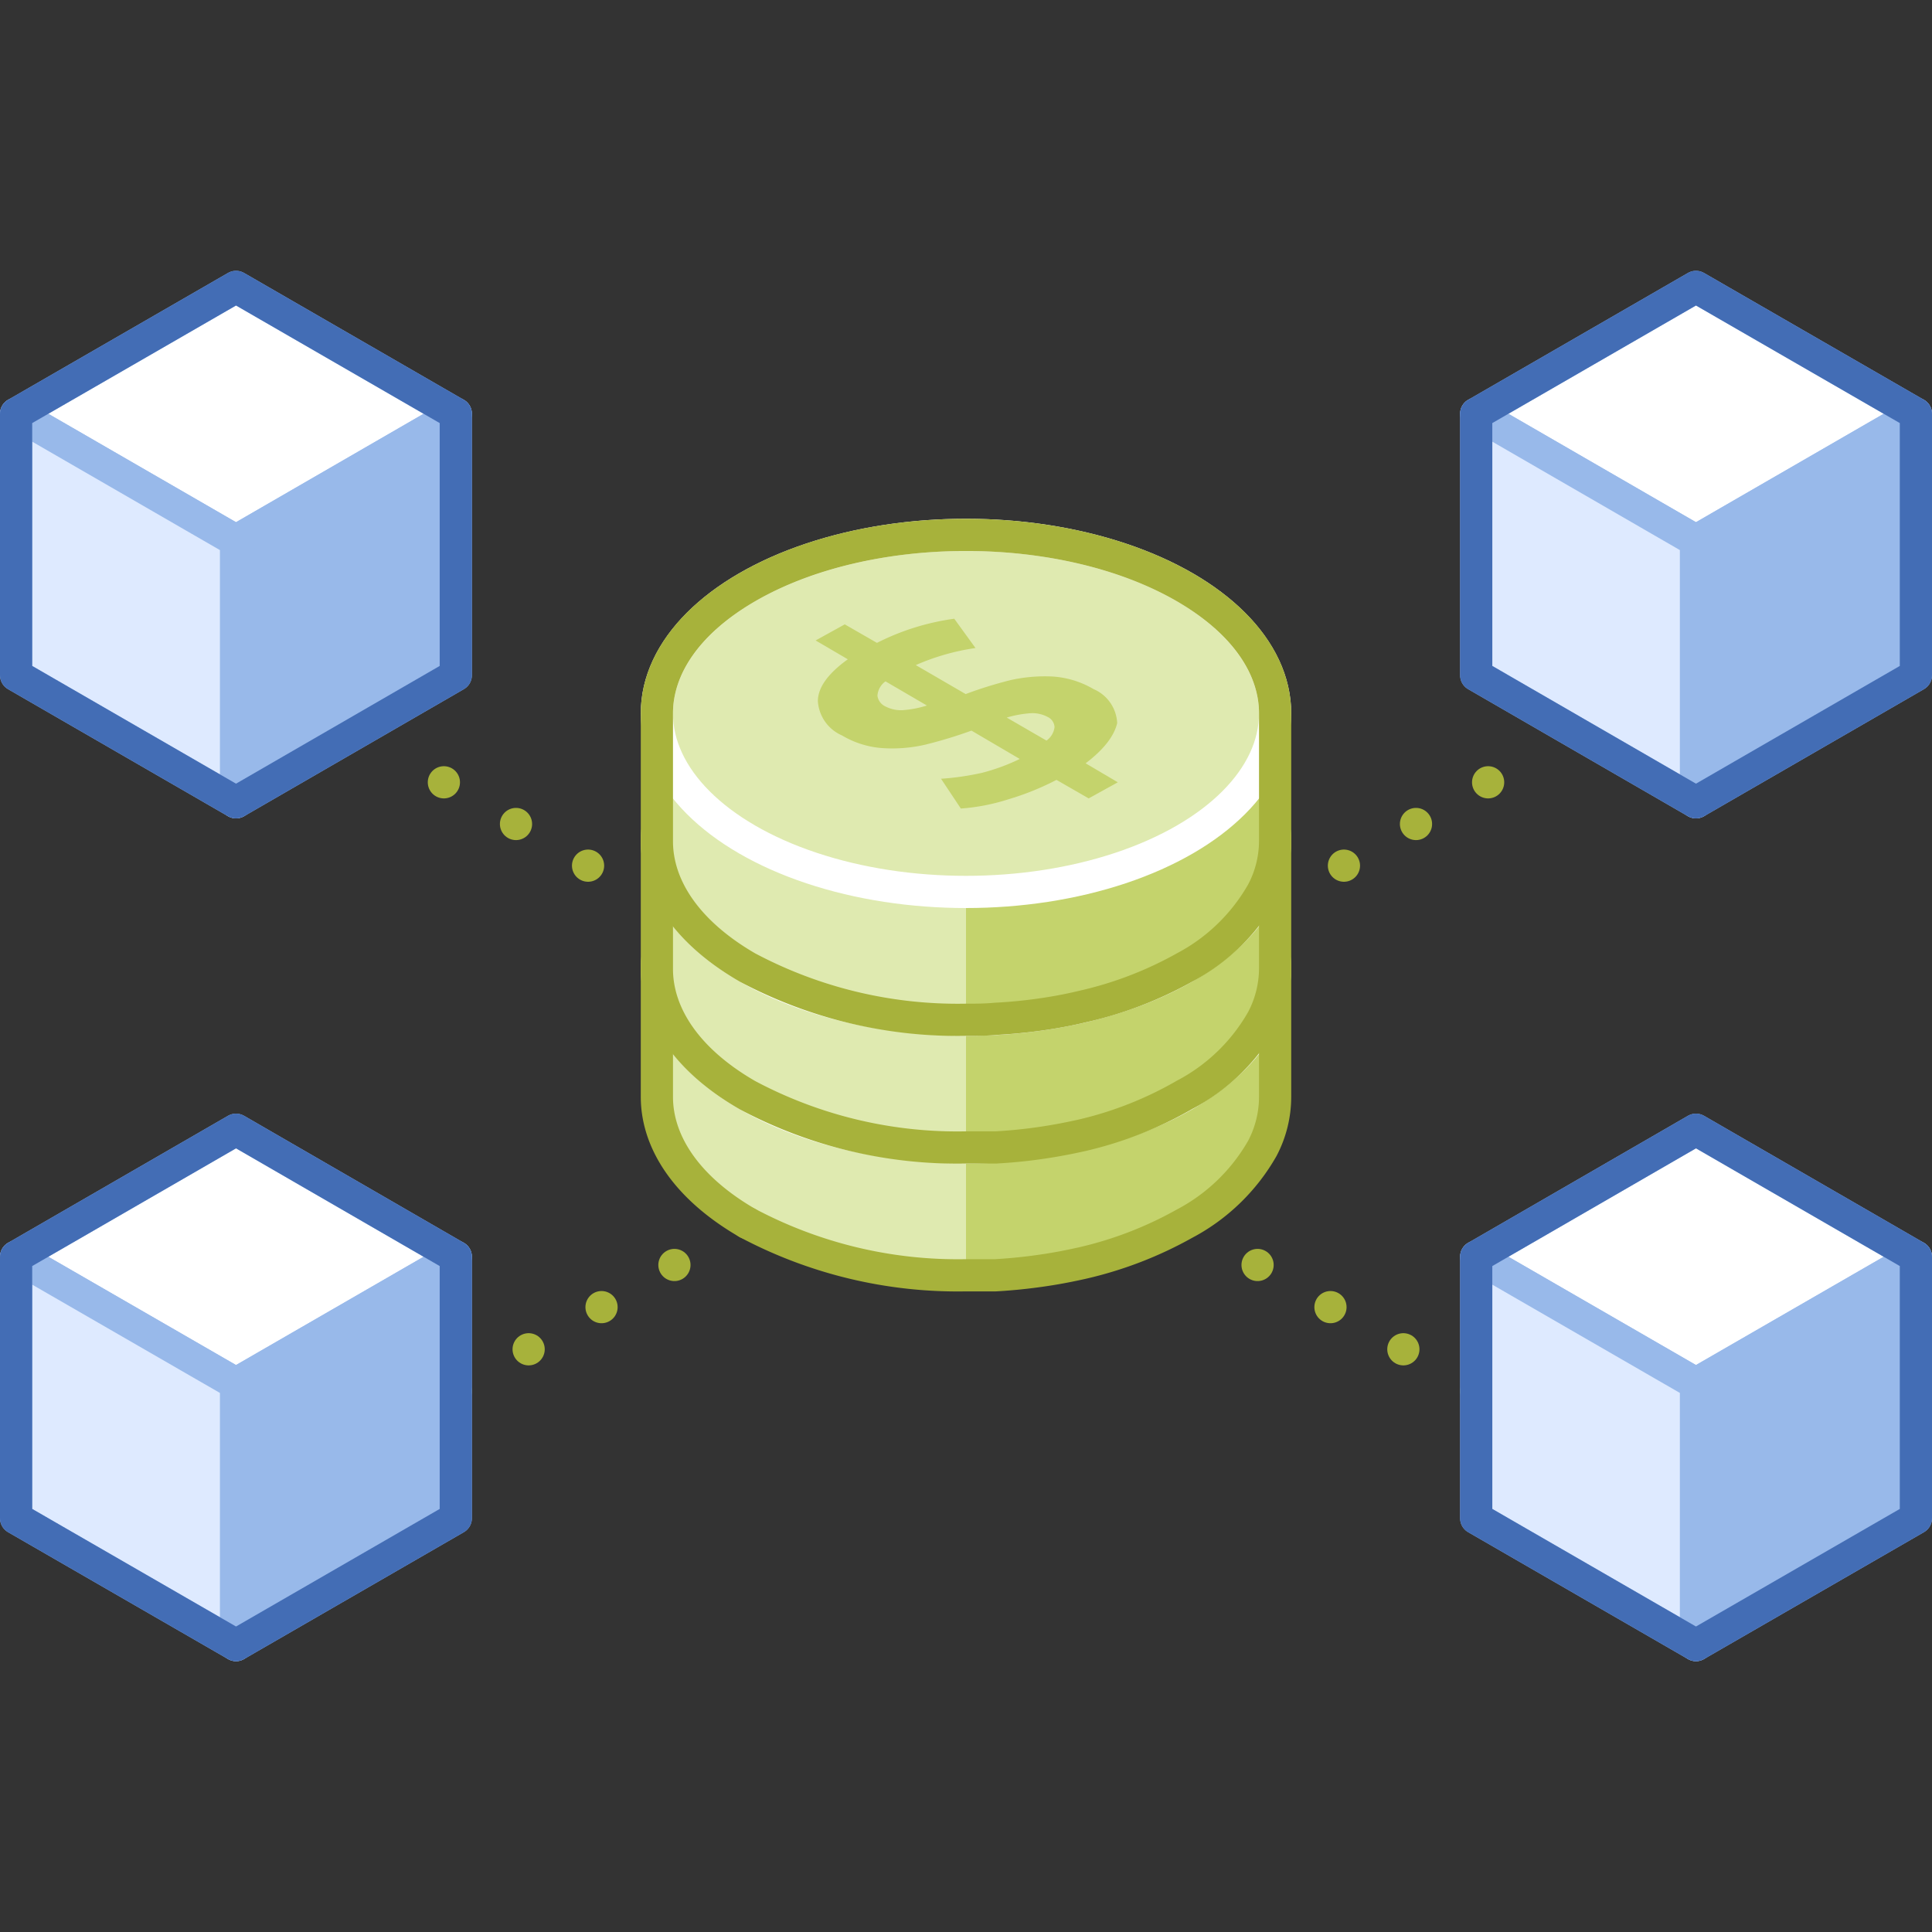 <svg xmlns="http://www.w3.org/2000/svg" viewBox="0 0 120 120"><rect x="0" y="0" width="120" height="120" fill="#333333" stroke="none"/><defs><style>.cls-1,.cls-10,.cls-11,.cls-2,.cls-3,.cls-7{fill:none;}.cls-1,.cls-11,.cls-2{stroke:#a7b23b;}.cls-1,.cls-10,.cls-11,.cls-2,.cls-4,.cls-5,.cls-6,.cls-7{stroke-linecap:round;stroke-linejoin:round;stroke-width:2px;}.cls-2{stroke-dasharray:0 5.23;}.cls-4{fill:#fff;}.cls-4,.cls-5,.cls-6{stroke:#98b9ea;}.cls-5{fill:#98b9ea;}.cls-6{fill:#deeaff;}.cls-7{stroke:#436db5;}.cls-8{fill:#dfeab0;}.cls-9{fill:#c4d36c;}.cls-10{stroke:#fff;}.cls-11{stroke-dasharray:0 5.17;}</style></defs><title>cost-&amp;amp;-complexity</title><g id="Layer_2" data-name="Layer 2"><g id="Tech_Concepts" data-name="Tech Concepts"><line class="cls-1" x1="73.58" y1="75.96" x2="73.58" y2="75.96"/><line class="cls-2" x1="78.11" y1="78.57" x2="89.42" y2="85.11"/><line class="cls-1" x1="91.69" y1="86.41" x2="91.69" y2="86.41"/><ellipse class="cls-3" cx="60" cy="68.12" rx="28.44" ry="17.24"/><line class="cls-3" x1="105.34" y1="41.94" x2="14.66" y2="94.3"/><polygon class="cls-4" points="119 78.06 105.34 85.94 91.69 78.06 105.34 70.17 119 78.06"/><polygon class="cls-5" points="119 78.06 119 94.3 105.34 102.18 105.34 85.94 119 78.06"/><polygon class="cls-6" points="91.69 78.06 91.69 94.3 105.34 102.18 105.34 85.94 91.69 78.06"/><polygon class="cls-7" points="105.34 70.17 91.69 78.06 91.69 94.3 105.34 102.18 119 94.3 119 78.06 105.34 70.17"/><polygon class="cls-3" points="119 94.3 105.34 102.18 91.69 94.3 105.34 86.41 119 94.3"/><polygon class="cls-4" points="119 25.7 105.34 33.59 91.69 25.7 105.34 17.82 119 25.7"/><polygon class="cls-5" points="119 25.7 119 41.94 105.34 49.83 105.34 33.59 119 25.7"/><polygon class="cls-6" points="91.69 25.7 91.69 41.94 105.34 49.83 105.34 33.59 91.69 25.7"/><polygon class="cls-7" points="105.34 17.82 91.69 25.7 91.69 41.94 105.34 49.83 119 41.94 119 25.7 105.34 17.82"/><polygon class="cls-3" points="119 41.94 105.34 49.83 91.69 41.94 105.34 34.05 119 41.94"/><path class="cls-8" d="M73.84,60.18,73.58,60c-7.5-4.33-19.66-4.33-27.16,0l-.26.15H40.8v7.94c0,2.84,1.87,5.67,5.62,7.84,7.5,4.33,19.66,4.33,27.16,0,3.75-2.17,5.62-5,5.62-7.84V60.18Z"/><path class="cls-9" d="M73.58,76c3.75-2.17,5.62-5,5.62-7.84V60.18H73.84L73.58,60A27.72,27.72,0,0,0,60,56.78V79.21A27.83,27.83,0,0,0,73.58,76Z"/><ellipse class="cls-8" cx="60" cy="60.18" rx="19.2" ry="11.09"/><ellipse class="cls-10" cx="60" cy="60.18" rx="19.2" ry="11.09"/><ellipse class="cls-3" cx="60" cy="67.35" rx="19.67" ry="11.9"/><path class="cls-1" d="M79.2,68.12V60.18h0c0-2.83-1.87-5.67-5.62-7.84-7.5-4.33-19.66-4.33-27.16,0-3.75,2.17-5.62,5-5.62,7.84h0v7.94c0,2.84,1.87,5.67,5.62,7.84A27.83,27.83,0,0,0,60,79.21c.61,0,1.23,0,1.84,0a33.3,33.3,0,0,0,3.63-.41c.59-.1,1.18-.22,1.76-.35A23.88,23.88,0,0,0,73.58,76a12,12,0,0,0,4.83-4.68A6.88,6.88,0,0,0,79.2,68.12Z"/><path class="cls-9" d="M67.43,63.29l2,1.17-1.81,1.05-2-1.14a16.07,16.07,0,0,1-3,1.2,12.62,12.62,0,0,1-2.94.57l-1.23-1.85A15.57,15.57,0,0,0,61,63.84,13.17,13.17,0,0,0,63.29,63l-3-1.76a27.9,27.9,0,0,1-2.86.86,9.07,9.07,0,0,1-2.61.22,5.77,5.77,0,0,1-2.57-.78,2.51,2.51,0,0,1-1.5-2.14c0-.84.62-1.71,1.86-2.6l-2-1.17,1.81-1,2,1.15a14.87,14.87,0,0,1,4.8-1.49L60.44,56a13.91,13.91,0,0,0-3.71,1.07l3.1,1.79a25.38,25.38,0,0,1,2.8-.87,9.37,9.37,0,0,1,2.6-.21,5.57,5.57,0,0,1,2.54.77,2.43,2.43,0,0,1,1.47,2.11C69.22,61.53,68.62,62.39,67.43,63.29ZM56.06,60a6.4,6.4,0,0,0,1.51-.29L55,58.19a1.19,1.19,0,0,0-.5.89.85.85,0,0,0,.5.67,2.1,2.1,0,0,0,1.08.23m6.45.46L65,61.9a1.21,1.21,0,0,0,.5-.85.76.76,0,0,0-.45-.64A1.91,1.91,0,0,0,64,60.18a6.72,6.72,0,0,0-1.47.26"/><path class="cls-8" d="M73.84,52.25l-.26-.16c-7.5-4.33-19.66-4.33-27.16,0l-.26.16H40.8v7.93c0,2.84,1.87,5.68,5.62,7.84,7.5,4.33,19.66,4.33,27.16,0,3.75-2.16,5.62-5,5.62-7.84V52.25Z"/><path class="cls-9" d="M73.58,68c3.75-2.16,5.62-5,5.62-7.84V52.25H73.84l-.26-.16A27.72,27.72,0,0,0,60,48.84V71.27A27.72,27.72,0,0,0,73.58,68Z"/><ellipse class="cls-8" cx="60" cy="52.25" rx="19.2" ry="11.09"/><ellipse class="cls-10" cx="60" cy="52.25" rx="19.2" ry="11.09"/><ellipse class="cls-3" cx="60" cy="59.42" rx="19.67" ry="11.9"/><path class="cls-1" d="M79.2,60.18V52.25h0c0-2.84-1.87-5.68-5.62-7.84-7.5-4.33-19.66-4.33-27.16,0-3.75,2.16-5.62,5-5.62,7.84h0v7.93c0,2.84,1.87,5.68,5.62,7.84A27.72,27.72,0,0,0,60,71.27c.61,0,1.23,0,1.84,0a31.25,31.25,0,0,0,3.63-.41c.59-.1,1.18-.22,1.76-.35A23.22,23.22,0,0,0,73.58,68a11.92,11.92,0,0,0,4.83-4.68A6.85,6.85,0,0,0,79.2,60.18Z"/><path class="cls-9" d="M67.43,55.35l2,1.18-1.81,1-2-1.14a16.8,16.8,0,0,1-3,1.21,13.75,13.75,0,0,1-2.94.57l-1.23-1.86A15.57,15.57,0,0,0,61,55.9a12.43,12.43,0,0,0,2.34-.85l-3-1.76a28.18,28.18,0,0,1-2.86.87,9.1,9.1,0,0,1-2.61.22,5.92,5.92,0,0,1-2.57-.79,2.5,2.5,0,0,1-1.5-2.14c0-.84.62-1.7,1.86-2.6l-2-1.16,1.81-1,2,1.14a15.12,15.12,0,0,1,4.8-1.49l1.32,1.81a14.28,14.28,0,0,0-3.71,1.07L59.83,51a25.38,25.38,0,0,1,2.8-.87,9.37,9.37,0,0,1,2.6-.21,5.86,5.86,0,0,1,2.54.77,2.43,2.43,0,0,1,1.47,2.11C69.22,53.6,68.62,54.45,67.43,55.35ZM56.06,52a5.93,5.93,0,0,0,1.51-.29L55,50.25a1.19,1.19,0,0,0-.5.89.85.85,0,0,0,.5.67,1.92,1.92,0,0,0,1.08.23m6.45.47L65,54a1.2,1.2,0,0,0,.5-.84.74.74,0,0,0-.45-.64A1.91,1.91,0,0,0,64,52.24a6.81,6.81,0,0,0-1.47.27"/><path class="cls-8" d="M73.84,44.31l-.26-.16c-7.5-4.33-19.66-4.33-27.16,0l-.26.16H40.8v7.94c0,2.84,1.87,5.67,5.62,7.84,7.5,4.33,19.66,4.33,27.16,0,3.75-2.17,5.62-5,5.62-7.84V44.31Z"/><path class="cls-9" d="M73.58,60.09c3.75-2.17,5.62-5,5.62-7.84V44.31H73.84l-.26-.16A27.83,27.83,0,0,0,60,40.91V63.34A27.83,27.83,0,0,0,73.58,60.09Z"/><ellipse class="cls-8" cx="60" cy="44.31" rx="19.2" ry="11.09"/><ellipse class="cls-10" cx="60" cy="44.31" rx="19.2" ry="11.09"/><ellipse class="cls-3" cx="60" cy="51.48" rx="19.67" ry="11.9"/><path class="cls-1" d="M79.2,52.25V44.31h0c0-2.84-1.87-5.67-5.62-7.84-7.5-4.33-19.66-4.33-27.16,0-3.75,2.17-5.62,5-5.62,7.84h0v7.94c0,2.84,1.87,5.67,5.62,7.84A27.83,27.83,0,0,0,60,63.34c.61,0,1.23,0,1.84-.06a31.24,31.24,0,0,0,3.63-.4c.59-.1,1.18-.22,1.76-.36a23.53,23.53,0,0,0,6.35-2.43,12,12,0,0,0,4.83-4.69A6.81,6.81,0,0,0,79.2,52.25Z"/><path class="cls-9" d="M67.43,47.41l2,1.18-1.81,1-2-1.15a16.8,16.8,0,0,1-3,1.21,12.62,12.62,0,0,1-2.94.57l-1.23-1.85A16.79,16.79,0,0,0,61,48a12.44,12.44,0,0,0,2.34-.86l-3-1.76a28.18,28.18,0,0,1-2.86.87,9.1,9.1,0,0,1-2.61.22,5.66,5.66,0,0,1-2.57-.79,2.49,2.49,0,0,1-1.5-2.13c0-.84.62-1.71,1.86-2.6l-2-1.17,1.81-1,2,1.15a15.14,15.14,0,0,1,4.8-1.5l1.32,1.82a14.29,14.29,0,0,0-3.71,1.06l3.1,1.8a25.38,25.38,0,0,1,2.8-.87,9.77,9.77,0,0,1,2.6-.22,5.74,5.74,0,0,1,2.54.78,2.42,2.42,0,0,1,1.47,2.11C69.22,45.66,68.62,46.51,67.43,47.41Zm-11.37-3.3a6.4,6.4,0,0,0,1.51-.29L55,42.32a1.19,1.19,0,0,0-.5.89.85.85,0,0,0,.5.67,2.1,2.1,0,0,0,1.08.23m6.45.46L65,46a1.21,1.21,0,0,0,.5-.84.75.75,0,0,0-.45-.64A2,2,0,0,0,64,44.3a6.81,6.81,0,0,0-1.47.27"/><line class="cls-1" x1="92.43" y1="48.59" x2="92.43" y2="48.59"/><line class="cls-11" x1="87.95" y1="51.18" x2="81.24" y2="55.06"/><line class="cls-1" x1="79" y1="56.35" x2="79" y2="56.35"/><line class="cls-1" x1="46.42" y1="75.96" x2="46.42" y2="75.96"/><line class="cls-2" x1="41.89" y1="78.57" x2="30.58" y2="85.11"/><line class="cls-1" x1="28.31" y1="86.41" x2="28.31" y2="86.41"/><polygon class="cls-4" points="28.31 78.06 14.66 85.94 1 78.06 14.66 70.17 28.31 78.06"/><polygon class="cls-5" points="28.31 78.06 28.31 94.3 14.66 102.18 14.66 85.94 28.31 78.06"/><polygon class="cls-6" points="1 78.06 1 94.3 14.66 102.18 14.66 85.94 1 78.06"/><polygon class="cls-7" points="14.66 70.17 1 78.06 1 94.3 14.66 102.18 28.31 94.3 28.31 78.06 14.66 70.17"/><polygon class="cls-3" points="28.31 94.3 14.66 102.18 1 94.3 14.66 86.41 28.31 94.3"/><polygon class="cls-4" points="28.31 25.7 14.66 33.59 1 25.7 14.66 17.82 28.31 25.7"/><polygon class="cls-5" points="28.31 25.7 28.31 41.94 14.66 49.83 14.66 33.59 28.31 25.7"/><polygon class="cls-6" points="1 25.7 1 41.94 14.66 49.83 14.66 33.59 1 25.7"/><polygon class="cls-7" points="14.66 17.82 1 25.7 1 41.94 14.66 49.83 28.31 41.94 28.31 25.7 14.66 17.82"/><polygon class="cls-3" points="28.31 41.94 14.66 49.83 1 41.94 14.66 34.05 28.31 41.94"/><line class="cls-1" x1="27.57" y1="48.59" x2="27.57" y2="48.59"/><line class="cls-11" x1="32.05" y1="51.18" x2="38.76" y2="55.06"/><line class="cls-1" x1="41" y1="56.35" x2="41" y2="56.35"/><rect class="cls-3" width="120" height="120"/><rect class="cls-3" width="120" height="120"/></g></g></svg>